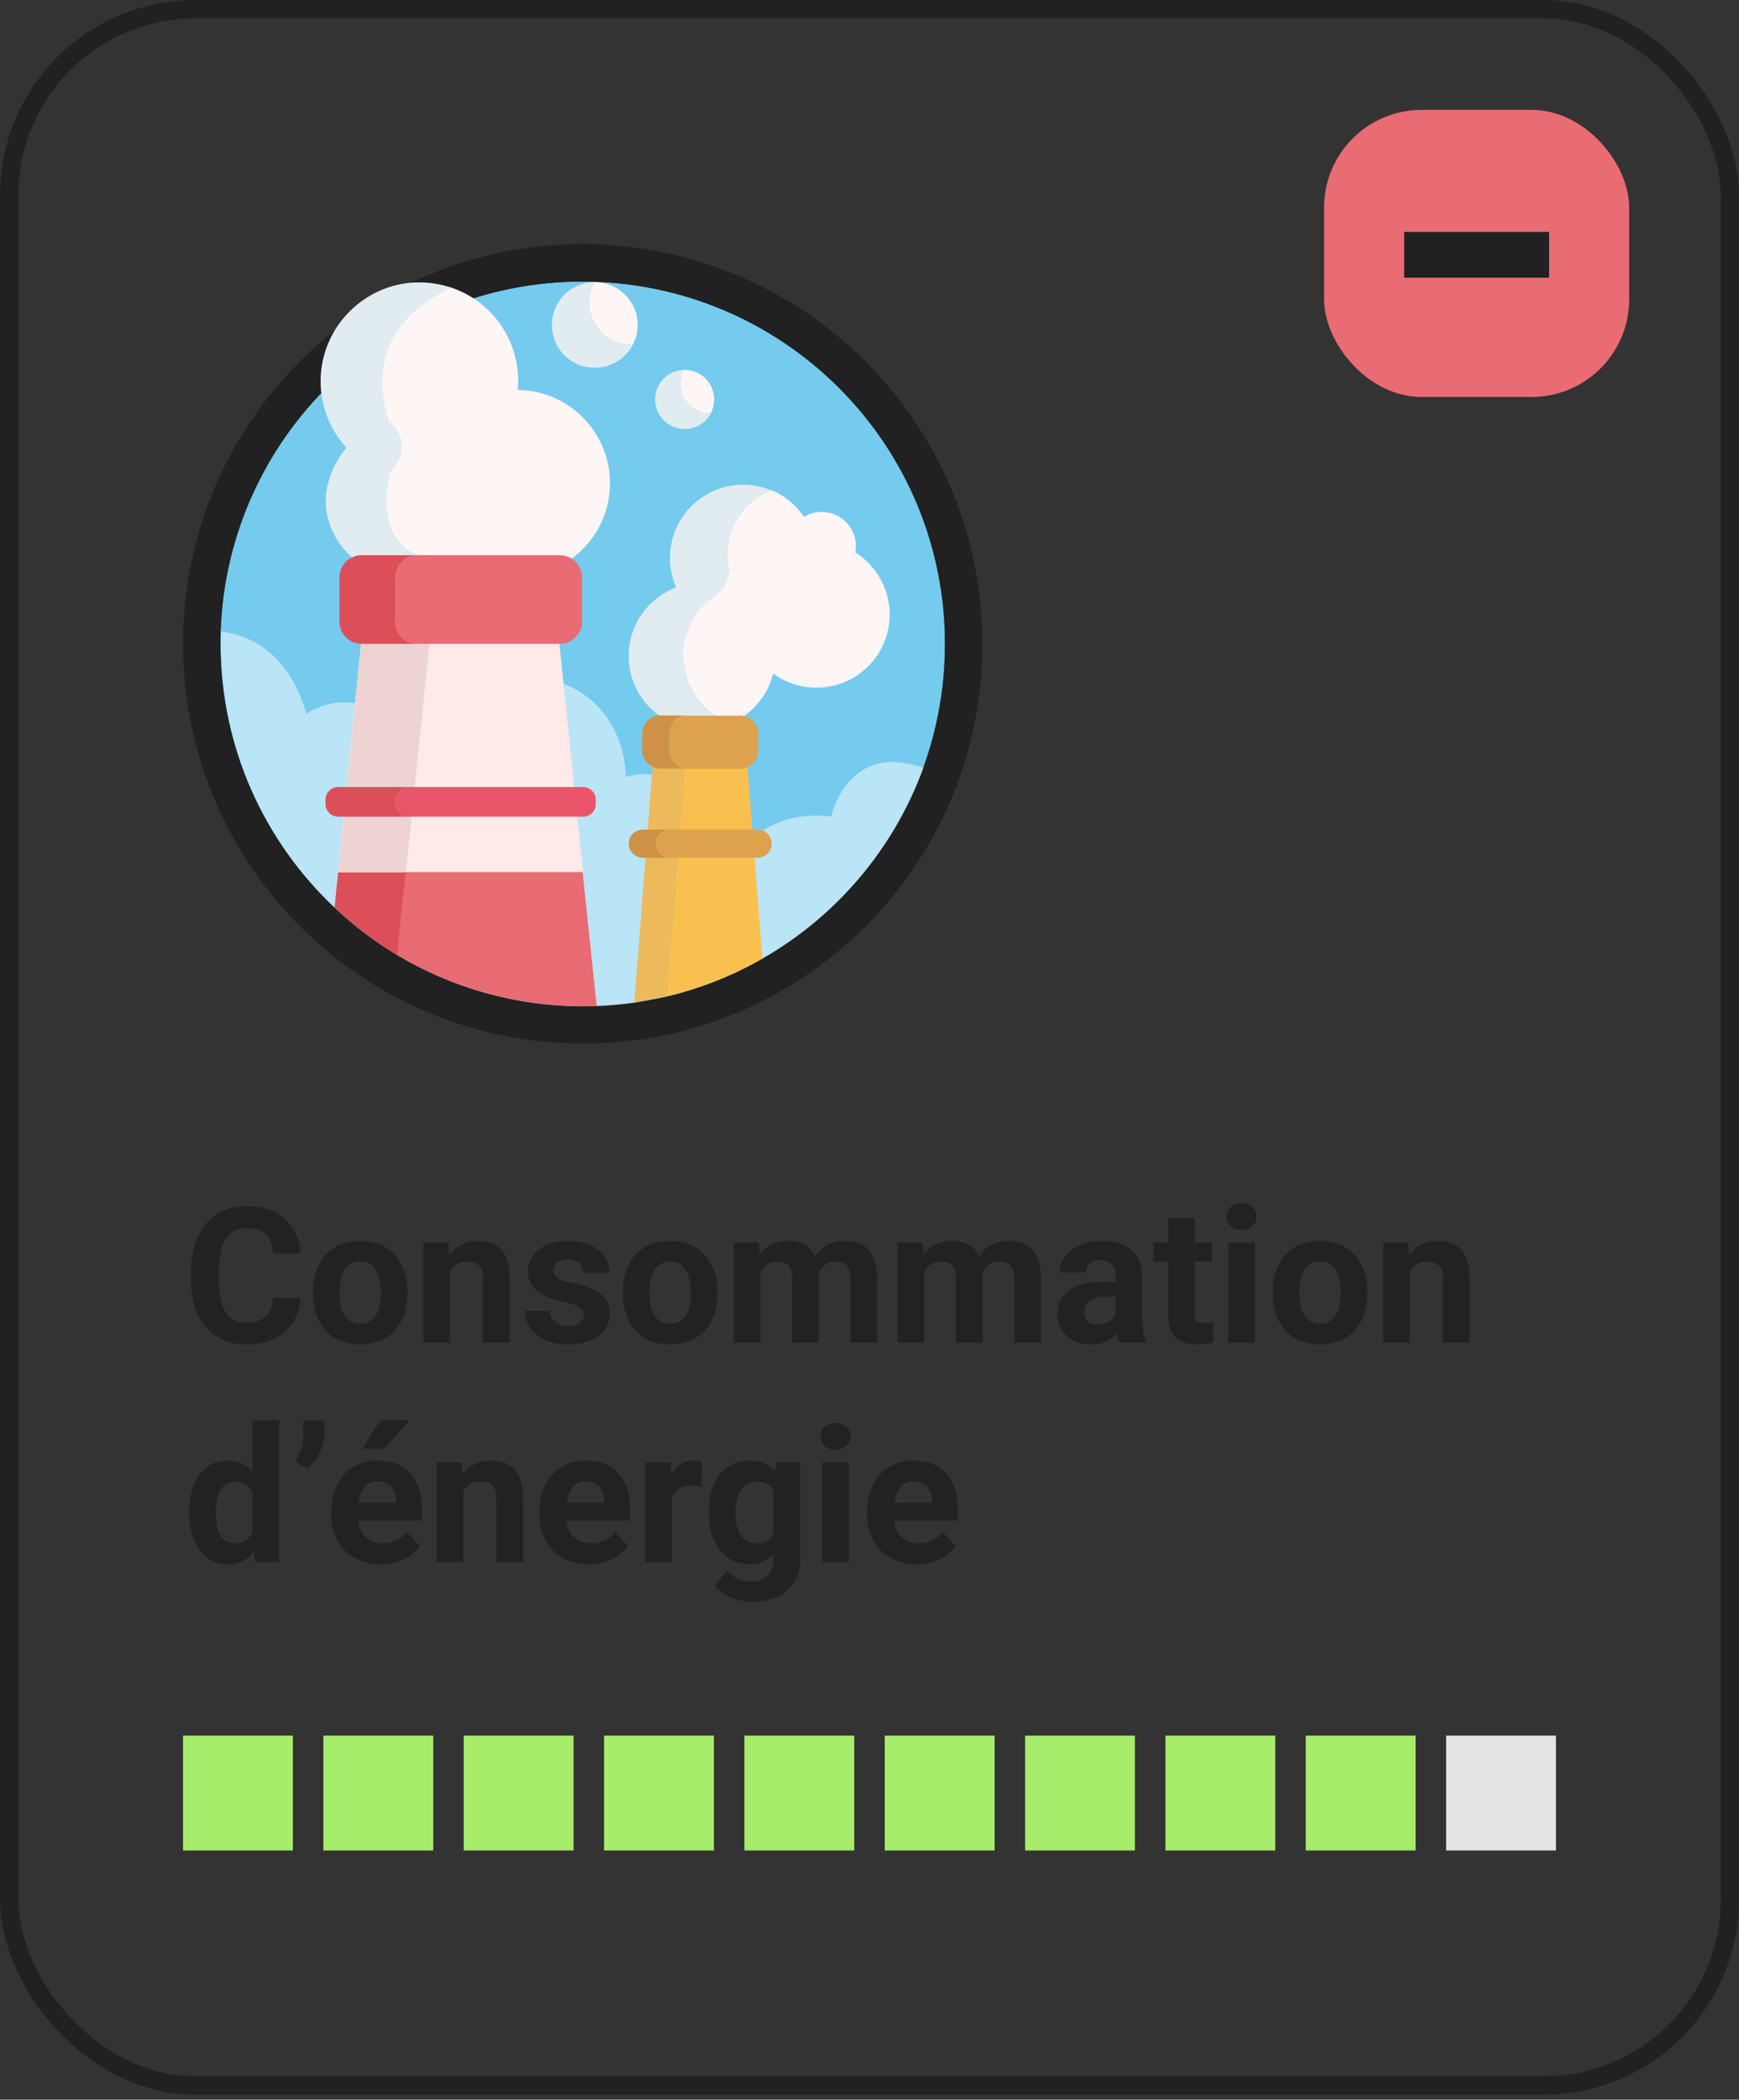<svg width="285" height="344" viewBox="0 0 285 344" fill="none" xmlns="http://www.w3.org/2000/svg">
<rect x="0" y="0" width="285" height="344" fill="#333333" stroke="none"/>
<rect x="1.5" y="1.5" width="282" height="340.172" rx="30.5" stroke="#212121" stroke-width="3"/>
<path d="M154.872 105.484C154.872 112.608 153.613 119.456 151.31 125.812C146.489 139.078 137.062 150.101 124.963 157.041C120.142 159.805 114.861 161.923 109.303 163.244C107.553 163.674 105.741 164.011 103.929 164.257C101.903 164.533 99.845 164.718 97.757 164.81C97.02 164.84 96.253 164.84 95.485 164.84C84.369 164.84 73.96 161.77 65.055 156.457C61.339 154.247 57.9 151.606 54.768 148.658C43.314 137.849 36.129 122.496 36.129 105.484C36.129 104.778 36.129 104.103 36.16 103.396C37.265 71.584 63.396 46.128 95.454 46.128C128.31 46.159 154.872 72.72 154.872 105.484Z" fill="#74CBED"/>
<path fill-rule="evenodd" clip-rule="evenodd" d="M157.071 127.9L157.069 127.906C151.744 142.558 141.342 154.711 128.012 162.357L128.011 162.358C122.696 165.405 116.874 167.742 110.741 169.201C108.773 169.684 106.755 170.059 104.752 170.33C102.538 170.632 100.296 170.833 98.027 170.933L98.02 170.933L98.012 170.933C97.146 170.969 96.27 170.969 95.538 170.969H95.485C83.227 170.969 71.738 167.581 61.917 161.723C57.789 159.266 53.997 156.349 50.567 153.121L50.561 153.116C37.935 141.2 30 124.257 30 105.485L30 105.437C30 104.768 30 103.988 30.035 103.158C31.268 68.073 60.088 40 95.454 40H95.46C131.689 40.034 161 69.329 161 105.485C161 113.335 159.612 120.888 157.071 127.9ZM36.159 103.397C36.129 104.103 36.129 104.778 36.129 105.485C36.129 122.496 43.314 137.849 54.768 148.658C57.9 151.606 61.339 154.247 65.054 156.458C73.959 161.77 84.369 164.841 95.485 164.841C96.252 164.841 97.02 164.841 97.757 164.81C99.845 164.718 101.902 164.534 103.929 164.257C105.741 164.012 107.552 163.674 109.303 163.244C114.861 161.924 120.142 159.805 124.963 157.041C137.061 150.101 146.488 139.078 151.309 125.812C153.612 119.456 154.871 112.609 154.871 105.485C154.871 72.721 128.31 46.159 95.454 46.129C63.396 46.129 37.265 71.585 36.159 103.397Z" fill="#212121"/>
<path opacity="0.5" d="M109.333 163.244C114.891 161.923 120.142 159.805 124.994 157.041C137.092 150.132 146.488 139.078 151.34 125.812C138.873 121.36 136.232 133.765 136.232 133.765C131.289 133.213 127.696 134.349 125.055 136.068C124.472 136.437 123.95 136.867 123.458 137.297C122.291 138.31 121.401 139.446 120.725 140.521C119.159 142.947 118.668 145.065 118.668 145.065L115.966 140.521L113.202 135.884L111.728 133.428L110.961 132.138C110.408 128.76 108.627 127.44 106.877 127.01C104.727 126.488 102.547 127.317 102.547 127.317C102.547 127.317 102.916 116.324 92.383 111.994C90.51 111.227 88.299 110.674 85.689 110.428C78.842 109.784 73.406 111.411 69.599 113.284C65.484 115.311 63.273 117.644 63.273 117.644C61.554 116.232 59.834 115.495 58.207 115.219C53.754 114.42 50.192 116.938 50.192 116.938C47.521 107.603 41.809 104.256 36.251 103.427C36.221 104.133 36.221 104.809 36.221 105.515C36.221 122.527 43.375 137.88 54.829 148.689C57.961 151.637 61.4 154.277 65.146 156.488C74.051 161.801 84.43 164.871 95.577 164.871C96.344 164.871 97.081 164.841 97.849 164.841C99.937 164.779 101.994 164.564 104.021 164.288L109.333 163.244Z" fill="white"/>
<path d="M95.547 142.916H55.383L59.559 101.554H91.279L95.547 142.916Z" fill="#FFE9E9"/>
<path d="M97.787 164.81C97.05 164.841 96.282 164.841 95.514 164.841C84.398 164.841 73.989 161.77 65.084 156.458C65.483 152.65 65.975 147.952 66.466 142.885H95.484L97.787 164.81Z" fill="#E96B73"/>
<path d="M66.497 142.916C65.975 147.952 65.483 152.681 65.115 156.488C61.399 154.277 57.96 151.637 54.828 148.689L55.411 142.916H66.497Z" fill="#DC4F58"/>
<path d="M70.583 103.612C70.552 103.888 68.311 125.352 66.53 142.886H55.414L59.59 101.524H60.45L70.583 103.612Z" fill="#EED3D3"/>
<path d="M66.588 133.796H55.411C54.275 133.796 53.353 132.875 53.353 131.739V131.002C53.353 129.866 54.275 128.944 55.411 128.944H66.465C65.452 129.436 64.746 130.326 64.746 131.339C64.746 132.414 65.513 133.335 66.588 133.796Z" fill="#DC4F58"/>
<path d="M97.635 131.002V131.739C97.635 132.875 96.714 133.796 95.578 133.796H66.59C65.485 133.335 64.748 132.414 64.748 131.339C64.748 130.326 65.424 129.405 66.468 128.944H95.578C96.714 128.944 97.635 129.866 97.635 131.002Z" fill="#EA556A"/>
<path d="M126.528 80.397C125.084 79.783 123.488 79.415 121.799 79.415C115.166 79.415 109.793 84.788 109.793 91.421C109.793 93.14 110.161 94.768 110.806 96.242C106.261 97.961 103.037 102.322 103.037 107.48C103.037 114.113 108.411 119.487 115.043 119.487C116.671 119.487 118.206 119.18 119.619 118.596C118.82 118.258 117.991 117.829 117.193 117.276C111.451 113.499 111.911 106.467 111.911 106.467C111.911 106.467 112.188 103.304 114.092 100.602C114.706 99.742 115.473 98.913 116.456 98.238C117.531 97.531 118.237 96.764 118.667 96.027C119.496 94.676 119.465 93.448 119.342 92.772C119.25 92.158 119.158 91.513 119.189 90.899C119.404 84.051 124.04 81.349 126.528 80.397Z" fill="#E1ECF1"/>
<path d="M140.194 90.499C140.255 90.192 140.286 89.855 140.286 89.517C140.286 86.415 137.768 83.867 134.636 83.867C133.561 83.867 132.578 84.174 131.749 84.665C130.828 83.283 129.6 82.116 128.218 81.226C127.696 80.888 127.113 80.581 126.529 80.335C124.073 81.287 119.405 84.02 119.19 90.868C119.16 91.482 119.221 92.127 119.344 92.741C119.467 93.416 119.497 94.645 118.668 95.996C118.238 96.733 117.532 97.47 116.457 98.207C115.475 98.882 114.707 99.681 114.093 100.571C112.189 103.304 111.913 106.436 111.913 106.436C111.913 106.436 111.421 113.468 117.194 117.245C118.023 117.767 118.822 118.227 119.62 118.565C123.121 117.122 125.792 114.082 126.713 110.336C128.709 111.81 131.166 112.67 133.807 112.67C140.439 112.67 145.813 107.296 145.813 100.663C145.782 96.395 143.541 92.649 140.194 90.499Z" fill="#FEF5F5"/>
<path d="M124.963 157.041C120.142 159.805 114.861 161.924 109.303 163.244L111.114 140.521L111.483 135.915L111.667 133.458L112.281 125.935V125.905L112.496 123.08H122.322L122.507 125.659L123.305 135.915L123.397 137.327L123.643 140.552L124.963 157.041Z" fill="#FAC04F"/>
<path d="M109.333 163.244L111.144 140.521L111.513 135.884L111.697 133.458L112.311 125.905L112.526 123.08H111.666L109.732 123.233L107.091 123.479L106.938 125.628L106.845 127.01L106.139 135.884L105.801 140.521L103.959 164.257L109.333 163.244Z" fill="#ECBA5A"/>
<path d="M109.795 140.521H105.342C104.083 140.521 103.039 139.477 103.039 138.218C103.039 137.573 103.315 136.99 103.715 136.591C104.145 136.161 104.697 135.915 105.342 135.915H109.795C109.15 135.915 108.597 136.161 108.167 136.591C107.737 137.02 107.492 137.573 107.492 138.218C107.492 139.477 108.536 140.521 109.795 140.521Z" fill="#CE9145"/>
<path d="M126.469 138.218C126.469 138.863 126.224 139.446 125.794 139.845C125.364 140.275 124.811 140.521 124.166 140.521H109.826C108.567 140.521 107.523 139.477 107.523 138.218C107.523 137.573 107.769 136.989 108.199 136.59C108.629 136.16 109.182 135.915 109.826 135.915H124.166C125.425 135.884 126.469 136.928 126.469 138.218Z" fill="#DEA14E"/>
<path d="M112.679 125.904H108.196C106.568 125.904 105.248 124.584 105.248 122.957V120.162C105.248 118.535 106.568 117.214 108.196 117.214H112.679C111.052 117.214 109.731 118.535 109.731 120.162V122.957C109.731 124.584 111.052 125.904 112.679 125.904Z" fill="#CE9145"/>
<path d="M124.255 120.193V122.987C124.255 124.615 122.934 125.935 121.307 125.935H112.678C111.051 125.935 109.73 124.615 109.73 122.987V120.193C109.73 118.566 111.051 117.245 112.678 117.245H121.307C122.934 117.245 124.255 118.566 124.255 120.193Z" fill="#DEA14E"/>
<path d="M103.714 56.477C103.345 57.214 102.823 57.889 102.148 58.473C99.261 61.052 94.809 60.806 92.23 57.92C89.65 55.033 89.896 50.581 92.782 48.002C94.072 46.865 95.669 46.282 97.265 46.221C95.976 48.739 96.252 51.901 98.248 54.112C99.722 55.74 101.718 56.538 103.714 56.477Z" fill="#E1ECF1"/>
<path d="M102.733 48.585C104.728 50.827 105.036 53.989 103.715 56.477C101.719 56.538 99.723 55.74 98.28 54.143C96.284 51.901 95.977 48.739 97.297 46.252C99.293 46.19 101.289 46.958 102.733 48.585Z" fill="#FEF5F5"/>
<path d="M116.519 67.685C116.242 68.207 115.904 68.668 115.444 69.067C113.448 70.848 110.377 70.664 108.596 68.668C106.815 66.672 107 63.601 108.995 61.82C109.886 61.022 110.991 60.623 112.097 60.592C111.206 62.311 111.391 64.522 112.772 66.058C113.724 67.194 115.137 67.716 116.519 67.685Z" fill="#E1ECF1"/>
<path d="M115.812 62.219C117.194 63.754 117.409 65.934 116.488 67.685C115.106 67.716 113.724 67.194 112.742 66.057C111.36 64.522 111.145 62.342 112.066 60.592C113.448 60.561 114.83 61.114 115.812 62.219Z" fill="#FEF5F5"/>
<path d="M68.462 90.96C61.829 88.688 63.303 80.182 63.825 77.879C63.917 77.541 64.071 77.204 64.316 76.958C67.418 73.488 64.992 70.295 64.101 69.343C63.886 69.128 63.764 68.882 63.671 68.606C59.495 54.849 70.028 48.861 74.02 47.142C72.116 46.497 70.058 46.19 67.909 46.282C59.802 46.681 53.17 53.191 52.586 61.267C52.249 65.934 53.907 70.203 56.762 73.335C54.889 75.638 53.385 78.862 53.385 81.963C53.385 89.671 60.601 95.597 69.076 95.597C72.147 95.597 75.002 94.768 77.397 93.356C74.357 92.68 71.133 91.882 68.462 90.96Z" fill="#E1ECF1"/>
<path d="M84.859 63.877C84.89 63.417 84.921 62.925 84.921 62.434C84.921 56.016 81.205 50.458 75.77 47.848C75.187 47.572 74.573 47.326 73.959 47.111C69.967 48.862 59.434 54.849 63.61 68.575C63.641 68.729 63.703 68.882 63.764 69.036C63.764 69.036 63.917 69.159 64.132 69.435C64.132 69.435 64.132 69.435 64.163 69.466C64.194 69.496 64.225 69.527 64.255 69.558L64.286 69.589C64.317 69.619 64.347 69.65 64.378 69.681C64.378 69.711 64.409 69.711 64.409 69.742C64.439 69.773 64.47 69.804 64.501 69.834C64.532 69.865 64.532 69.865 64.562 69.896C64.593 69.926 64.624 69.988 64.654 70.019C64.654 70.049 64.685 70.049 64.685 70.08C64.777 70.203 64.869 70.326 64.962 70.479C64.962 70.51 64.992 70.51 64.992 70.54C65.023 70.602 65.054 70.633 65.084 70.694C65.115 70.725 65.115 70.755 65.146 70.786C65.176 70.848 65.207 70.878 65.238 70.94C65.238 70.97 65.269 71.001 65.269 71.032C65.299 71.093 65.33 71.155 65.33 71.185C65.33 71.216 65.361 71.247 65.361 71.278C65.391 71.339 65.422 71.431 65.453 71.492C65.453 71.492 65.453 71.523 65.484 71.523C65.514 71.615 65.545 71.707 65.576 71.799C65.576 71.83 65.606 71.861 65.606 71.892C65.637 71.953 65.637 72.014 65.668 72.107C65.668 72.137 65.698 72.168 65.698 72.199C65.698 72.26 65.729 72.322 65.729 72.383C65.729 72.414 65.729 72.444 65.76 72.506C65.76 72.567 65.791 72.629 65.791 72.69C65.791 72.721 65.791 72.751 65.791 72.813C65.791 72.905 65.791 72.966 65.821 73.058C65.821 73.089 65.821 73.12 65.821 73.151C65.821 73.243 65.821 73.365 65.821 73.458C65.821 73.488 65.821 73.519 65.821 73.55C65.821 73.642 65.821 73.703 65.791 73.795C65.791 73.826 65.791 73.888 65.791 73.918C65.791 73.98 65.76 74.072 65.76 74.133C65.76 74.164 65.729 74.225 65.729 74.256C65.729 74.317 65.698 74.41 65.668 74.471C65.668 74.502 65.637 74.563 65.637 74.594C65.606 74.686 65.576 74.747 65.545 74.839C65.545 74.87 65.514 74.901 65.514 74.932C65.484 75.054 65.422 75.177 65.361 75.3C65.361 75.331 65.33 75.331 65.33 75.362C65.269 75.454 65.238 75.576 65.177 75.668C65.146 75.699 65.115 75.761 65.115 75.791C65.054 75.883 65.023 75.945 64.962 76.037C64.931 76.068 64.9 76.129 64.869 76.16C64.808 76.252 64.747 76.313 64.716 76.406C64.685 76.436 64.654 76.498 64.624 76.528C64.562 76.62 64.501 76.682 64.409 76.774C64.378 76.805 64.347 76.866 64.317 76.897C64.194 77.02 64.102 77.142 63.979 77.265C63.979 77.265 63.917 77.48 63.825 77.849C63.303 80.152 61.829 88.657 68.462 90.93C71.164 91.851 74.358 92.649 77.398 93.294C77.613 93.171 77.797 93.049 78.012 92.926C80.038 93.908 82.28 94.461 84.675 94.461C93.12 94.461 99.967 87.613 99.967 79.169C99.967 70.786 93.212 64 84.859 63.877Z" fill="#FEF5F5"/>
<path d="M95.391 94.615V101.831C95.391 103.857 93.763 105.485 91.736 105.485H68.461C66.434 105.485 64.807 103.857 64.807 101.831V94.615C64.807 92.588 66.434 90.96 68.461 90.96H91.736C93.763 90.96 95.391 92.588 95.391 94.615Z" fill="#E96B73"/>
<path d="M68.462 105.485H59.281C57.254 105.485 55.627 103.857 55.627 101.831V94.615C55.627 92.588 57.254 90.96 59.281 90.96H68.462C66.436 90.96 64.808 92.588 64.808 94.615V101.831C64.778 103.857 66.436 105.485 68.462 105.485Z" fill="#DC4F58"/>
<path d="M44.743 212.658H49.269C49.178 214.142 48.77 215.458 48.043 216.609C47.327 217.759 46.322 218.657 45.031 219.303C43.749 219.949 42.205 220.272 40.399 220.272C38.986 220.272 37.72 220.03 36.6 219.545C35.48 219.051 34.521 218.345 33.724 217.426C32.937 216.508 32.336 215.398 31.922 214.096C31.509 212.794 31.302 211.336 31.302 209.722V208.193C31.302 206.578 31.514 205.12 31.938 203.818C32.371 202.507 32.987 201.391 33.784 200.473C34.592 199.555 35.555 198.848 36.675 198.354C37.795 197.86 39.047 197.612 40.429 197.612C42.266 197.612 43.815 197.945 45.076 198.611C46.348 199.277 47.331 200.196 48.028 201.366C48.734 202.537 49.158 203.869 49.299 205.362H44.758C44.708 204.474 44.531 203.722 44.228 203.107C43.926 202.481 43.467 202.012 42.851 201.699C42.246 201.376 41.438 201.215 40.429 201.215C39.672 201.215 39.011 201.356 38.446 201.639C37.881 201.921 37.407 202.35 37.023 202.925C36.64 203.5 36.352 204.227 36.161 205.105C35.979 205.973 35.888 206.992 35.888 208.163V209.722C35.888 210.862 35.974 211.866 36.145 212.734C36.317 213.592 36.579 214.318 36.933 214.914C37.296 215.499 37.76 215.943 38.325 216.246C38.9 216.538 39.592 216.685 40.399 216.685C41.347 216.685 42.13 216.533 42.745 216.23C43.361 215.928 43.83 215.479 44.153 214.883C44.486 214.288 44.683 213.546 44.743 212.658ZM51.282 211.947V211.629C51.282 210.428 51.454 209.323 51.797 208.314C52.14 207.295 52.639 206.412 53.295 205.665C53.951 204.918 54.759 204.338 55.717 203.924C56.676 203.5 57.776 203.289 59.017 203.289C60.258 203.289 61.363 203.5 62.332 203.924C63.301 204.338 64.113 204.918 64.769 205.665C65.435 206.412 65.94 207.295 66.283 208.314C66.626 209.323 66.797 210.428 66.797 211.629V211.947C66.797 213.138 66.626 214.243 66.283 215.262C65.94 216.271 65.435 217.154 64.769 217.911C64.113 218.657 63.306 219.238 62.347 219.651C61.389 220.065 60.289 220.272 59.047 220.272C57.806 220.272 56.701 220.065 55.732 219.651C54.774 219.238 53.961 218.657 53.295 217.911C52.639 217.154 52.14 216.271 51.797 215.262C51.454 214.243 51.282 213.138 51.282 211.947ZM55.642 211.629V211.947C55.642 212.633 55.702 213.274 55.823 213.869C55.944 214.465 56.136 214.989 56.398 215.443C56.671 215.887 57.024 216.236 57.458 216.488C57.892 216.74 58.422 216.866 59.047 216.866C59.653 216.866 60.172 216.74 60.606 216.488C61.04 216.236 61.389 215.887 61.651 215.443C61.913 214.989 62.105 214.465 62.226 213.869C62.357 213.274 62.423 212.633 62.423 211.947V211.629C62.423 210.963 62.357 210.337 62.226 209.752C62.105 209.157 61.908 208.632 61.636 208.178C61.373 207.714 61.025 207.35 60.591 207.088C60.157 206.826 59.633 206.694 59.017 206.694C58.401 206.694 57.877 206.826 57.443 207.088C57.019 207.35 56.671 207.714 56.398 208.178C56.136 208.632 55.944 209.157 55.823 209.752C55.702 210.337 55.642 210.963 55.642 211.629ZM73.745 207.088V219.969H69.386V203.591H73.473L73.745 207.088ZM73.109 211.205H71.929C71.929 209.994 72.085 208.904 72.398 207.936C72.711 206.957 73.15 206.124 73.715 205.438C74.28 204.742 74.951 204.212 75.728 203.849C76.515 203.475 77.393 203.289 78.362 203.289C79.129 203.289 79.83 203.4 80.466 203.622C81.102 203.844 81.647 204.197 82.101 204.681C82.565 205.166 82.918 205.806 83.16 206.604C83.412 207.401 83.539 208.375 83.539 209.525V219.969H79.149V209.51C79.149 208.783 79.048 208.218 78.846 207.814C78.644 207.411 78.347 207.128 77.953 206.967C77.57 206.795 77.095 206.709 76.53 206.709C75.945 206.709 75.435 206.826 75.001 207.058C74.578 207.29 74.224 207.613 73.942 208.026C73.669 208.43 73.463 208.904 73.321 209.449C73.18 209.994 73.109 210.579 73.109 211.205ZM95.709 215.443C95.709 215.131 95.618 214.848 95.436 214.596C95.254 214.343 94.916 214.111 94.422 213.899C93.938 213.677 93.236 213.476 92.318 213.294C91.49 213.112 90.718 212.885 90.002 212.613C89.296 212.33 88.68 211.992 88.155 211.599C87.641 211.205 87.237 210.741 86.944 210.206C86.652 209.661 86.505 209.041 86.505 208.344C86.505 207.658 86.652 207.012 86.944 206.407C87.247 205.801 87.676 205.266 88.231 204.802C88.796 204.328 89.482 203.96 90.29 203.697C91.107 203.425 92.025 203.289 93.044 203.289C94.467 203.289 95.688 203.516 96.707 203.97C97.737 204.424 98.524 205.049 99.069 205.847C99.624 206.634 99.901 207.532 99.901 208.541H95.542C95.542 208.117 95.451 207.739 95.269 207.406C95.098 207.063 94.826 206.795 94.452 206.604C94.089 206.402 93.615 206.301 93.029 206.301C92.545 206.301 92.126 206.387 91.773 206.558C91.42 206.72 91.147 206.942 90.956 207.224C90.774 207.497 90.683 207.799 90.683 208.132C90.683 208.385 90.734 208.612 90.835 208.813C90.945 209.005 91.122 209.182 91.364 209.343C91.606 209.505 91.919 209.656 92.303 209.797C92.696 209.929 93.181 210.05 93.756 210.161C94.936 210.403 95.991 210.721 96.919 211.114C97.848 211.498 98.585 212.022 99.129 212.688C99.674 213.344 99.947 214.207 99.947 215.277C99.947 216.003 99.785 216.669 99.462 217.275C99.139 217.88 98.675 218.41 98.07 218.864C97.464 219.308 96.738 219.656 95.89 219.909C95.053 220.151 94.109 220.272 93.06 220.272C91.536 220.272 90.244 220 89.185 219.455C88.135 218.91 87.338 218.218 86.793 217.381C86.258 216.533 85.991 215.665 85.991 214.777H90.123C90.143 215.373 90.295 215.852 90.577 216.215C90.87 216.579 91.238 216.841 91.682 217.002C92.136 217.164 92.626 217.245 93.15 217.245C93.716 217.245 94.185 217.169 94.558 217.018C94.931 216.856 95.214 216.644 95.406 216.382C95.608 216.109 95.709 215.797 95.709 215.443ZM102.081 211.947V211.629C102.081 210.428 102.253 209.323 102.596 208.314C102.939 207.295 103.438 206.412 104.094 205.665C104.75 204.918 105.557 204.338 106.516 203.924C107.475 203.5 108.575 203.289 109.816 203.289C111.057 203.289 112.162 203.5 113.131 203.924C114.1 204.338 114.912 204.918 115.568 205.665C116.234 206.412 116.738 207.295 117.082 208.314C117.425 209.323 117.596 210.428 117.596 211.629V211.947C117.596 213.138 117.425 214.243 117.082 215.262C116.738 216.271 116.234 217.154 115.568 217.911C114.912 218.657 114.105 219.238 113.146 219.651C112.187 220.065 111.087 220.272 109.846 220.272C108.605 220.272 107.5 220.065 106.531 219.651C105.573 219.238 104.76 218.657 104.094 217.911C103.438 217.154 102.939 216.271 102.596 215.262C102.253 214.243 102.081 213.138 102.081 211.947ZM106.44 211.629V211.947C106.44 212.633 106.501 213.274 106.622 213.869C106.743 214.465 106.935 214.989 107.197 215.443C107.47 215.887 107.823 216.236 108.257 216.488C108.691 216.74 109.221 216.866 109.846 216.866C110.452 216.866 110.971 216.74 111.405 216.488C111.839 216.236 112.187 215.887 112.45 215.443C112.712 214.989 112.904 214.465 113.025 213.869C113.156 213.274 113.222 212.633 113.222 211.947V211.629C113.222 210.963 113.156 210.337 113.025 209.752C112.904 209.157 112.707 208.632 112.435 208.178C112.172 207.714 111.824 207.35 111.39 207.088C110.956 206.826 110.431 206.694 109.816 206.694C109.2 206.694 108.676 206.826 108.242 207.088C107.818 207.35 107.47 207.714 107.197 208.178C106.935 208.632 106.743 209.157 106.622 209.752C106.501 210.337 106.44 210.963 106.44 211.629ZM124.635 206.982V219.969H120.26V203.591H124.362L124.635 206.982ZM124.029 211.205H122.818C122.818 210.065 122.955 209.015 123.227 208.057C123.51 207.088 123.918 206.25 124.453 205.544C124.998 204.827 125.669 204.272 126.466 203.879C127.264 203.485 128.187 203.289 129.236 203.289C129.963 203.289 130.629 203.4 131.234 203.622C131.84 203.833 132.36 204.172 132.793 204.636C133.237 205.09 133.581 205.685 133.823 206.422C134.065 207.148 134.186 208.021 134.186 209.041V219.969H129.827V209.525C129.827 208.778 129.726 208.203 129.524 207.799C129.322 207.396 129.035 207.113 128.661 206.952C128.298 206.79 127.859 206.709 127.344 206.709C126.779 206.709 126.285 206.826 125.861 207.058C125.447 207.29 125.104 207.613 124.832 208.026C124.559 208.43 124.357 208.904 124.226 209.449C124.095 209.994 124.029 210.579 124.029 211.205ZM133.777 210.706L132.218 210.902C132.218 209.833 132.349 208.839 132.612 207.92C132.884 207.002 133.283 206.195 133.808 205.499C134.342 204.802 135.003 204.262 135.791 203.879C136.578 203.485 137.486 203.289 138.515 203.289C139.302 203.289 140.019 203.405 140.665 203.637C141.31 203.859 141.86 204.217 142.314 204.711C142.779 205.196 143.132 205.832 143.374 206.619C143.626 207.406 143.752 208.369 143.752 209.51V219.969H139.378V209.51C139.378 208.753 139.277 208.178 139.075 207.784C138.883 207.381 138.601 207.103 138.228 206.952C137.864 206.79 137.43 206.709 136.926 206.709C136.401 206.709 135.942 206.815 135.548 207.027C135.155 207.229 134.827 207.512 134.564 207.875C134.302 208.238 134.105 208.662 133.974 209.146C133.843 209.621 133.777 210.14 133.777 210.706ZM151.487 206.982V219.969H147.113V203.591H151.215L151.487 206.982ZM150.882 211.205H149.671C149.671 210.065 149.807 209.015 150.08 208.057C150.362 207.088 150.771 206.25 151.306 205.544C151.851 204.827 152.522 204.272 153.319 203.879C154.116 203.485 155.039 203.289 156.089 203.289C156.815 203.289 157.481 203.4 158.087 203.622C158.692 203.833 159.212 204.172 159.646 204.636C160.09 205.09 160.433 205.685 160.675 206.422C160.917 207.148 161.039 208.021 161.039 209.041V219.969H156.679V209.525C156.679 208.778 156.578 208.203 156.376 207.799C156.175 207.396 155.887 207.113 155.514 206.952C155.15 206.79 154.711 206.709 154.197 206.709C153.632 206.709 153.137 206.826 152.713 207.058C152.3 207.29 151.957 207.613 151.684 208.026C151.412 208.43 151.21 208.904 151.079 209.449C150.947 209.994 150.882 210.579 150.882 211.205ZM160.63 210.706L159.071 210.902C159.071 209.833 159.202 208.839 159.464 207.92C159.737 207.002 160.135 206.195 160.66 205.499C161.195 204.802 161.856 204.262 162.643 203.879C163.43 203.485 164.338 203.289 165.368 203.289C166.155 203.289 166.871 203.405 167.517 203.637C168.163 203.859 168.713 204.217 169.167 204.711C169.631 205.196 169.984 205.832 170.227 206.619C170.479 207.406 170.605 208.369 170.605 209.51V219.969H166.23V209.51C166.23 208.753 166.13 208.178 165.928 207.784C165.736 207.381 165.453 207.103 165.08 206.952C164.717 206.79 164.283 206.709 163.778 206.709C163.254 206.709 162.794 206.815 162.401 207.027C162.007 207.229 161.679 207.512 161.417 207.875C161.155 208.238 160.958 208.662 160.827 209.146C160.695 209.621 160.63 210.14 160.63 210.706ZM182.82 216.276V208.98C182.82 208.455 182.735 208.006 182.563 207.633C182.391 207.249 182.124 206.952 181.761 206.74C181.408 206.528 180.948 206.422 180.383 206.422C179.899 206.422 179.48 206.508 179.127 206.679C178.774 206.841 178.501 207.078 178.31 207.391C178.118 207.693 178.022 208.052 178.022 208.465H173.663C173.663 207.769 173.824 207.108 174.147 206.482C174.47 205.857 174.939 205.307 175.555 204.833C176.17 204.348 176.902 203.97 177.75 203.697C178.607 203.425 179.566 203.289 180.625 203.289C181.897 203.289 183.027 203.5 184.016 203.924C185.005 204.348 185.782 204.984 186.347 205.832C186.922 206.679 187.21 207.739 187.21 209.01V216.019C187.21 216.917 187.265 217.653 187.376 218.229C187.487 218.794 187.649 219.288 187.861 219.712V219.969H183.456C183.244 219.525 183.083 218.97 182.972 218.304C182.871 217.628 182.82 216.952 182.82 216.276ZM183.396 209.994L183.426 212.461H180.989C180.414 212.461 179.914 212.527 179.49 212.658C179.066 212.789 178.718 212.976 178.446 213.218C178.173 213.45 177.972 213.723 177.84 214.036C177.719 214.348 177.659 214.692 177.659 215.065C177.659 215.438 177.744 215.776 177.916 216.079C178.088 216.372 178.335 216.604 178.658 216.775C178.981 216.937 179.359 217.018 179.793 217.018C180.449 217.018 181.019 216.886 181.503 216.624C181.988 216.362 182.361 216.039 182.624 215.655C182.896 215.272 183.037 214.909 183.047 214.565L184.198 216.412C184.036 216.826 183.814 217.255 183.532 217.699C183.259 218.143 182.911 218.562 182.487 218.955C182.063 219.339 181.554 219.656 180.958 219.909C180.363 220.151 179.657 220.272 178.839 220.272C177.8 220.272 176.856 220.065 176.009 219.651C175.171 219.228 174.505 218.647 174.011 217.911C173.526 217.164 173.284 216.316 173.284 215.368C173.284 214.51 173.446 213.748 173.769 213.082C174.091 212.416 174.566 211.856 175.191 211.402C175.827 210.938 176.619 210.59 177.568 210.357C178.516 210.115 179.616 209.994 180.868 209.994H183.396ZM198.593 203.591V206.679H189.057V203.591H198.593ZM191.418 199.55H195.777V215.035C195.777 215.509 195.838 215.872 195.959 216.125C196.09 216.377 196.282 216.553 196.534 216.654C196.786 216.745 197.104 216.791 197.488 216.791C197.76 216.791 198.002 216.78 198.214 216.76C198.436 216.73 198.623 216.7 198.774 216.669L198.79 219.878C198.416 220 198.013 220.095 197.579 220.166C197.145 220.237 196.665 220.272 196.141 220.272C195.182 220.272 194.344 220.116 193.628 219.803C192.922 219.48 192.377 218.965 191.993 218.259C191.61 217.552 191.418 216.624 191.418 215.474V199.55ZM205.677 203.591V219.969H201.302V203.591H205.677ZM201.03 199.323C201.03 198.687 201.252 198.162 201.696 197.749C202.14 197.335 202.735 197.128 203.482 197.128C204.219 197.128 204.809 197.335 205.253 197.749C205.707 198.162 205.934 198.687 205.934 199.323C205.934 199.958 205.707 200.483 205.253 200.897C204.809 201.311 204.219 201.518 203.482 201.518C202.735 201.518 202.14 201.311 201.696 200.897C201.252 200.483 201.03 199.958 201.03 199.323ZM208.583 211.947V211.629C208.583 210.428 208.755 209.323 209.098 208.314C209.441 207.295 209.94 206.412 210.596 205.665C211.252 204.918 212.059 204.338 213.018 203.924C213.977 203.5 215.077 203.289 216.318 203.289C217.559 203.289 218.664 203.5 219.633 203.924C220.602 204.338 221.414 204.918 222.07 205.665C222.736 206.412 223.24 207.295 223.583 208.314C223.927 209.323 224.098 210.428 224.098 211.629V211.947C224.098 213.138 223.927 214.243 223.583 215.262C223.24 216.271 222.736 217.154 222.07 217.911C221.414 218.657 220.607 219.238 219.648 219.651C218.689 220.065 217.589 220.272 216.348 220.272C215.107 220.272 214.002 220.065 213.033 219.651C212.075 219.238 211.262 218.657 210.596 217.911C209.94 217.154 209.441 216.271 209.098 215.262C208.755 214.243 208.583 213.138 208.583 211.947ZM212.942 211.629V211.947C212.942 212.633 213.003 213.274 213.124 213.869C213.245 214.465 213.437 214.989 213.699 215.443C213.972 215.887 214.325 216.236 214.759 216.488C215.193 216.74 215.722 216.866 216.348 216.866C216.954 216.866 217.473 216.74 217.907 216.488C218.341 216.236 218.689 215.887 218.952 215.443C219.214 214.989 219.406 214.465 219.527 213.869C219.658 213.274 219.724 212.633 219.724 211.947V211.629C219.724 210.963 219.658 210.337 219.527 209.752C219.406 209.157 219.209 208.632 218.937 208.178C218.674 207.714 218.326 207.35 217.892 207.088C217.458 206.826 216.933 206.694 216.318 206.694C215.702 206.694 215.178 206.826 214.744 207.088C214.32 207.35 213.972 207.714 213.699 208.178C213.437 208.632 213.245 209.157 213.124 209.752C213.003 210.337 212.942 210.963 212.942 211.629ZM231.046 207.088V219.969H226.687V203.591H230.773L231.046 207.088ZM230.41 211.205H229.229C229.229 209.994 229.386 208.904 229.699 207.936C230.012 206.957 230.451 206.124 231.016 205.438C231.581 204.742 232.252 204.212 233.029 203.849C233.816 203.475 234.694 203.289 235.663 203.289C236.43 203.289 237.131 203.4 237.767 203.622C238.402 203.844 238.947 204.197 239.401 204.681C239.866 205.166 240.219 205.806 240.461 206.604C240.713 207.401 240.839 208.375 240.839 209.525V219.969H236.45V209.51C236.45 208.783 236.349 208.218 236.147 207.814C235.945 207.411 235.647 207.128 235.254 206.967C234.87 206.795 234.396 206.709 233.831 206.709C233.246 206.709 232.736 206.826 232.302 207.058C231.878 207.29 231.525 207.613 231.243 208.026C230.97 208.43 230.763 208.904 230.622 209.449C230.481 209.994 230.41 210.579 230.41 211.205ZM41.368 252.397V232.719H45.757V255.969H41.807L41.368 252.397ZM31.014 247.977V247.659C31.014 246.408 31.155 245.273 31.438 244.253C31.721 243.224 32.134 242.341 32.679 241.604C33.224 240.868 33.895 240.298 34.692 239.894C35.49 239.49 36.398 239.289 37.417 239.289C38.376 239.289 39.213 239.49 39.93 239.894C40.656 240.298 41.272 240.873 41.776 241.62C42.291 242.356 42.705 243.229 43.018 244.238C43.33 245.237 43.557 246.332 43.699 247.523V248.219C43.557 249.36 43.33 250.419 43.018 251.398C42.705 252.377 42.291 253.235 41.776 253.971C41.272 254.698 40.656 255.263 39.93 255.667C39.203 256.07 38.355 256.272 37.387 256.272C36.367 256.272 35.459 256.065 34.662 255.651C33.875 255.238 33.209 254.657 32.664 253.911C32.129 253.164 31.721 252.286 31.438 251.277C31.155 250.268 31.014 249.168 31.014 247.977ZM35.373 247.659V247.977C35.373 248.653 35.424 249.284 35.525 249.869C35.636 250.454 35.812 250.974 36.055 251.428C36.307 251.872 36.63 252.22 37.023 252.473C37.427 252.715 37.916 252.836 38.492 252.836C39.238 252.836 39.854 252.669 40.338 252.336C40.823 251.993 41.191 251.524 41.443 250.929C41.706 250.333 41.857 249.647 41.898 248.87V246.887C41.867 246.251 41.776 245.681 41.625 245.177C41.484 244.662 41.272 244.223 40.989 243.86C40.717 243.497 40.374 243.214 39.96 243.012C39.556 242.81 39.077 242.709 38.522 242.709C37.957 242.709 37.472 242.841 37.069 243.103C36.665 243.355 36.337 243.703 36.085 244.147C35.843 244.591 35.661 245.116 35.54 245.722C35.429 246.317 35.373 246.963 35.373 247.659ZM53.144 232.719V235.02C53.144 235.676 53.018 236.352 52.766 237.048C52.523 237.745 52.196 238.406 51.782 239.031C51.368 239.647 50.914 240.172 50.419 240.605L48.376 239.425C48.749 238.829 49.067 238.184 49.33 237.487C49.592 236.781 49.723 235.964 49.723 235.035V232.719H53.144ZM62.453 256.272C61.182 256.272 60.041 256.07 59.032 255.667C58.023 255.253 57.165 254.683 56.459 253.956C55.763 253.229 55.228 252.387 54.855 251.428C54.481 250.459 54.294 249.43 54.294 248.34V247.735C54.294 246.494 54.471 245.358 54.824 244.329C55.177 243.3 55.682 242.407 56.338 241.65C57.004 240.893 57.811 240.313 58.76 239.909C59.708 239.495 60.778 239.289 61.969 239.289C63.129 239.289 64.159 239.48 65.057 239.864C65.955 240.247 66.707 240.792 67.312 241.499C67.928 242.205 68.392 243.053 68.705 244.042C69.017 245.02 69.174 246.11 69.174 247.311V249.127H56.156V246.221H64.89V245.888C64.89 245.283 64.779 244.743 64.557 244.269C64.345 243.784 64.022 243.401 63.588 243.118C63.154 242.836 62.599 242.694 61.923 242.694C61.348 242.694 60.854 242.82 60.44 243.073C60.026 243.325 59.688 243.678 59.426 244.132C59.173 244.586 58.982 245.121 58.851 245.737C58.73 246.342 58.669 247.008 58.669 247.735V248.34C58.669 248.996 58.76 249.602 58.941 250.157C59.133 250.712 59.401 251.191 59.744 251.595C60.097 251.998 60.521 252.311 61.015 252.533C61.52 252.755 62.09 252.866 62.726 252.866C63.513 252.866 64.244 252.715 64.92 252.412C65.607 252.099 66.197 251.63 66.691 251.004L68.811 253.305C68.467 253.8 67.998 254.274 67.403 254.728C66.817 255.182 66.111 255.556 65.284 255.848C64.456 256.131 63.513 256.272 62.453 256.272ZM59.38 237.366L62.347 232.704H67.085L62.922 237.366H59.38ZM75.925 243.088V255.969H71.565V239.591H75.652L75.925 243.088ZM75.289 247.205H74.108C74.108 245.994 74.265 244.904 74.578 243.936C74.891 242.957 75.329 242.124 75.894 241.438C76.46 240.742 77.131 240.212 77.908 239.849C78.695 239.475 79.573 239.289 80.541 239.289C81.308 239.289 82.01 239.4 82.645 239.622C83.281 239.844 83.826 240.197 84.28 240.681C84.745 241.166 85.098 241.806 85.34 242.604C85.592 243.401 85.718 244.375 85.718 245.525V255.969H81.329V245.51C81.329 244.783 81.228 244.218 81.026 243.814C80.824 243.411 80.526 243.128 80.133 242.967C79.749 242.795 79.275 242.709 78.71 242.709C78.125 242.709 77.615 242.826 77.181 243.058C76.757 243.29 76.404 243.613 76.122 244.026C75.849 244.43 75.642 244.904 75.501 245.449C75.36 245.994 75.289 246.579 75.289 247.205ZM96.571 256.272C95.3 256.272 94.159 256.07 93.15 255.667C92.141 255.253 91.284 254.683 90.577 253.956C89.881 253.229 89.346 252.387 88.973 251.428C88.599 250.459 88.413 249.43 88.413 248.34V247.735C88.413 246.494 88.589 245.358 88.942 244.329C89.296 243.3 89.8 242.407 90.456 241.65C91.122 240.893 91.929 240.313 92.878 239.909C93.826 239.495 94.896 239.289 96.087 239.289C97.247 239.289 98.277 239.48 99.175 239.864C100.073 240.247 100.825 240.792 101.43 241.499C102.046 242.205 102.51 243.053 102.823 244.042C103.136 245.02 103.292 246.11 103.292 247.311V249.127H90.274V246.221H99.008V245.888C99.008 245.283 98.897 244.743 98.675 244.269C98.463 243.784 98.141 243.401 97.707 243.118C97.273 242.836 96.718 242.694 96.041 242.694C95.466 242.694 94.972 242.82 94.558 243.073C94.144 243.325 93.806 243.678 93.544 244.132C93.292 244.586 93.1 245.121 92.969 245.737C92.848 246.342 92.787 247.008 92.787 247.735V248.34C92.787 248.996 92.878 249.602 93.06 250.157C93.251 250.712 93.519 251.191 93.862 251.595C94.215 251.998 94.639 252.311 95.133 252.533C95.638 252.755 96.208 252.866 96.844 252.866C97.631 252.866 98.362 252.715 99.039 252.412C99.725 252.099 100.315 251.63 100.81 251.004L102.929 253.305C102.586 253.8 102.116 254.274 101.521 254.728C100.936 255.182 100.229 255.556 99.402 255.848C98.574 256.131 97.631 256.272 96.571 256.272ZM110.134 243.164V255.969H105.774V239.591H109.876L110.134 243.164ZM115.068 239.485L114.993 243.527C114.781 243.497 114.523 243.471 114.221 243.451C113.928 243.421 113.661 243.406 113.418 243.406C112.803 243.406 112.268 243.486 111.814 243.648C111.37 243.799 110.997 244.026 110.694 244.329C110.401 244.632 110.179 245 110.028 245.434C109.887 245.868 109.806 246.362 109.786 246.917L108.908 246.645C108.908 245.585 109.014 244.612 109.226 243.724C109.438 242.826 109.745 242.043 110.149 241.377C110.563 240.711 111.067 240.197 111.663 239.833C112.258 239.47 112.939 239.289 113.706 239.289C113.948 239.289 114.195 239.309 114.448 239.349C114.7 239.379 114.907 239.425 115.068 239.485ZM127.193 239.591H131.144V255.424C131.144 256.918 130.811 258.184 130.145 259.224C129.489 260.273 128.57 261.065 127.39 261.6C126.209 262.145 124.837 262.417 123.272 262.417C122.586 262.417 121.86 262.327 121.093 262.145C120.336 261.963 119.609 261.681 118.913 261.297C118.227 260.914 117.652 260.43 117.188 259.844L119.11 257.271C119.614 257.856 120.2 258.31 120.866 258.633C121.532 258.966 122.268 259.133 123.076 259.133C123.863 259.133 124.529 258.986 125.074 258.694C125.619 258.411 126.037 257.993 126.33 257.438C126.623 256.893 126.769 256.232 126.769 255.455V243.375L127.193 239.591ZM116.173 247.977V247.659C116.173 246.408 116.325 245.273 116.627 244.253C116.94 243.224 117.379 242.341 117.944 241.604C118.52 240.868 119.216 240.298 120.033 239.894C120.851 239.49 121.774 239.289 122.803 239.289C123.893 239.289 124.806 239.49 125.543 239.894C126.28 240.298 126.885 240.873 127.359 241.62C127.834 242.356 128.202 243.229 128.464 244.238C128.737 245.237 128.949 246.332 129.1 247.523V248.219C128.949 249.36 128.722 250.419 128.419 251.398C128.116 252.377 127.718 253.235 127.223 253.971C126.729 254.698 126.113 255.263 125.376 255.667C124.65 256.07 123.782 256.272 122.773 256.272C121.764 256.272 120.851 256.065 120.033 255.651C119.226 255.238 118.535 254.657 117.959 253.911C117.384 253.164 116.94 252.286 116.627 251.277C116.325 250.268 116.173 249.168 116.173 247.977ZM120.533 247.659V247.977C120.533 248.653 120.598 249.284 120.729 249.869C120.861 250.454 121.062 250.974 121.335 251.428C121.618 251.872 121.966 252.22 122.379 252.473C122.803 252.715 123.303 252.836 123.878 252.836C124.675 252.836 125.326 252.669 125.831 252.336C126.335 251.993 126.714 251.524 126.966 250.929C127.218 250.333 127.364 249.647 127.405 248.87V246.887C127.385 246.251 127.299 245.681 127.147 245.177C126.996 244.662 126.784 244.223 126.512 243.86C126.239 243.497 125.886 243.214 125.452 243.012C125.018 242.81 124.504 242.709 123.908 242.709C123.333 242.709 122.833 242.841 122.41 243.103C121.996 243.355 121.648 243.703 121.365 244.147C121.093 244.591 120.886 245.116 120.745 245.722C120.603 246.317 120.533 246.963 120.533 247.659ZM139.136 239.591V255.969H134.761V239.591H139.136ZM134.489 235.323C134.489 234.687 134.711 234.162 135.155 233.749C135.599 233.335 136.194 233.128 136.941 233.128C137.678 233.128 138.268 233.335 138.712 233.749C139.166 234.162 139.393 234.687 139.393 235.323C139.393 235.958 139.166 236.483 138.712 236.897C138.268 237.311 137.678 237.518 136.941 237.518C136.194 237.518 135.599 237.311 135.155 236.897C134.711 236.483 134.489 235.958 134.489 235.323ZM150.276 256.272C149.005 256.272 147.865 256.07 146.855 255.667C145.846 255.253 144.989 254.683 144.282 253.956C143.586 253.229 143.051 252.387 142.678 251.428C142.304 250.459 142.118 249.43 142.118 248.34V247.735C142.118 246.494 142.294 245.358 142.647 244.329C143.001 243.3 143.505 242.407 144.161 241.65C144.827 240.893 145.634 240.313 146.583 239.909C147.532 239.495 148.601 239.289 149.792 239.289C150.952 239.289 151.982 239.48 152.88 239.864C153.778 240.247 154.53 240.792 155.135 241.499C155.751 242.205 156.215 243.053 156.528 244.042C156.841 245.02 156.997 246.11 156.997 247.311V249.127H143.979V246.221H152.713V245.888C152.713 245.283 152.602 244.743 152.38 244.269C152.168 243.784 151.846 243.401 151.412 243.118C150.978 242.836 150.423 242.694 149.747 242.694C149.171 242.694 148.677 242.82 148.263 243.073C147.849 243.325 147.511 243.678 147.249 244.132C146.997 244.586 146.805 245.121 146.674 245.737C146.553 246.342 146.492 247.008 146.492 247.735V248.34C146.492 248.996 146.583 249.602 146.765 250.157C146.956 250.712 147.224 251.191 147.567 251.595C147.92 251.998 148.344 252.311 148.838 252.533C149.343 252.755 149.913 252.866 150.549 252.866C151.336 252.866 152.068 252.715 152.744 252.412C153.43 252.099 154.02 251.63 154.515 251.004L156.634 253.305C156.291 253.8 155.821 254.274 155.226 254.728C154.641 255.182 153.934 255.556 153.107 255.848C152.279 256.131 151.336 256.272 150.276 256.272Z" fill="#222222"/>
<rect x="30" y="284.355" width="18" height="18.817" fill="#A8EC6C"/>
<rect x="53" y="284.355" width="18" height="18.817" fill="#A8EC6C"/>
<rect x="76" y="284.355" width="18" height="18.817" fill="#A8EC6C"/>
<rect x="99" y="284.355" width="18" height="18.817" fill="#A8EC6C"/>
<rect x="122" y="284.355" width="18" height="18.817" fill="#A8EC6C"/>
<rect x="145" y="284.355" width="18" height="18.817" fill="#A8EC6C"/>
<rect x="168" y="284.355" width="18" height="18.817" fill="#A8EC6C"/>
<rect x="191" y="284.355" width="18" height="18.817" fill="#A8EC6C"/>
<rect x="214" y="284.355" width="18" height="18.817" fill="#A8EC6C"/>
<rect x="237" y="284.355" width="18" height="18.817" fill="#E4E4E4"/>
<rect x="217" y="18" width="50" height="47.042" rx="16" fill="#E96B73"/>
<path d="M230.125 45.5L230.125 37.999L253.876 37.999L253.876 45.5L230.125 45.5Z" fill="#212121"/>
</svg>
